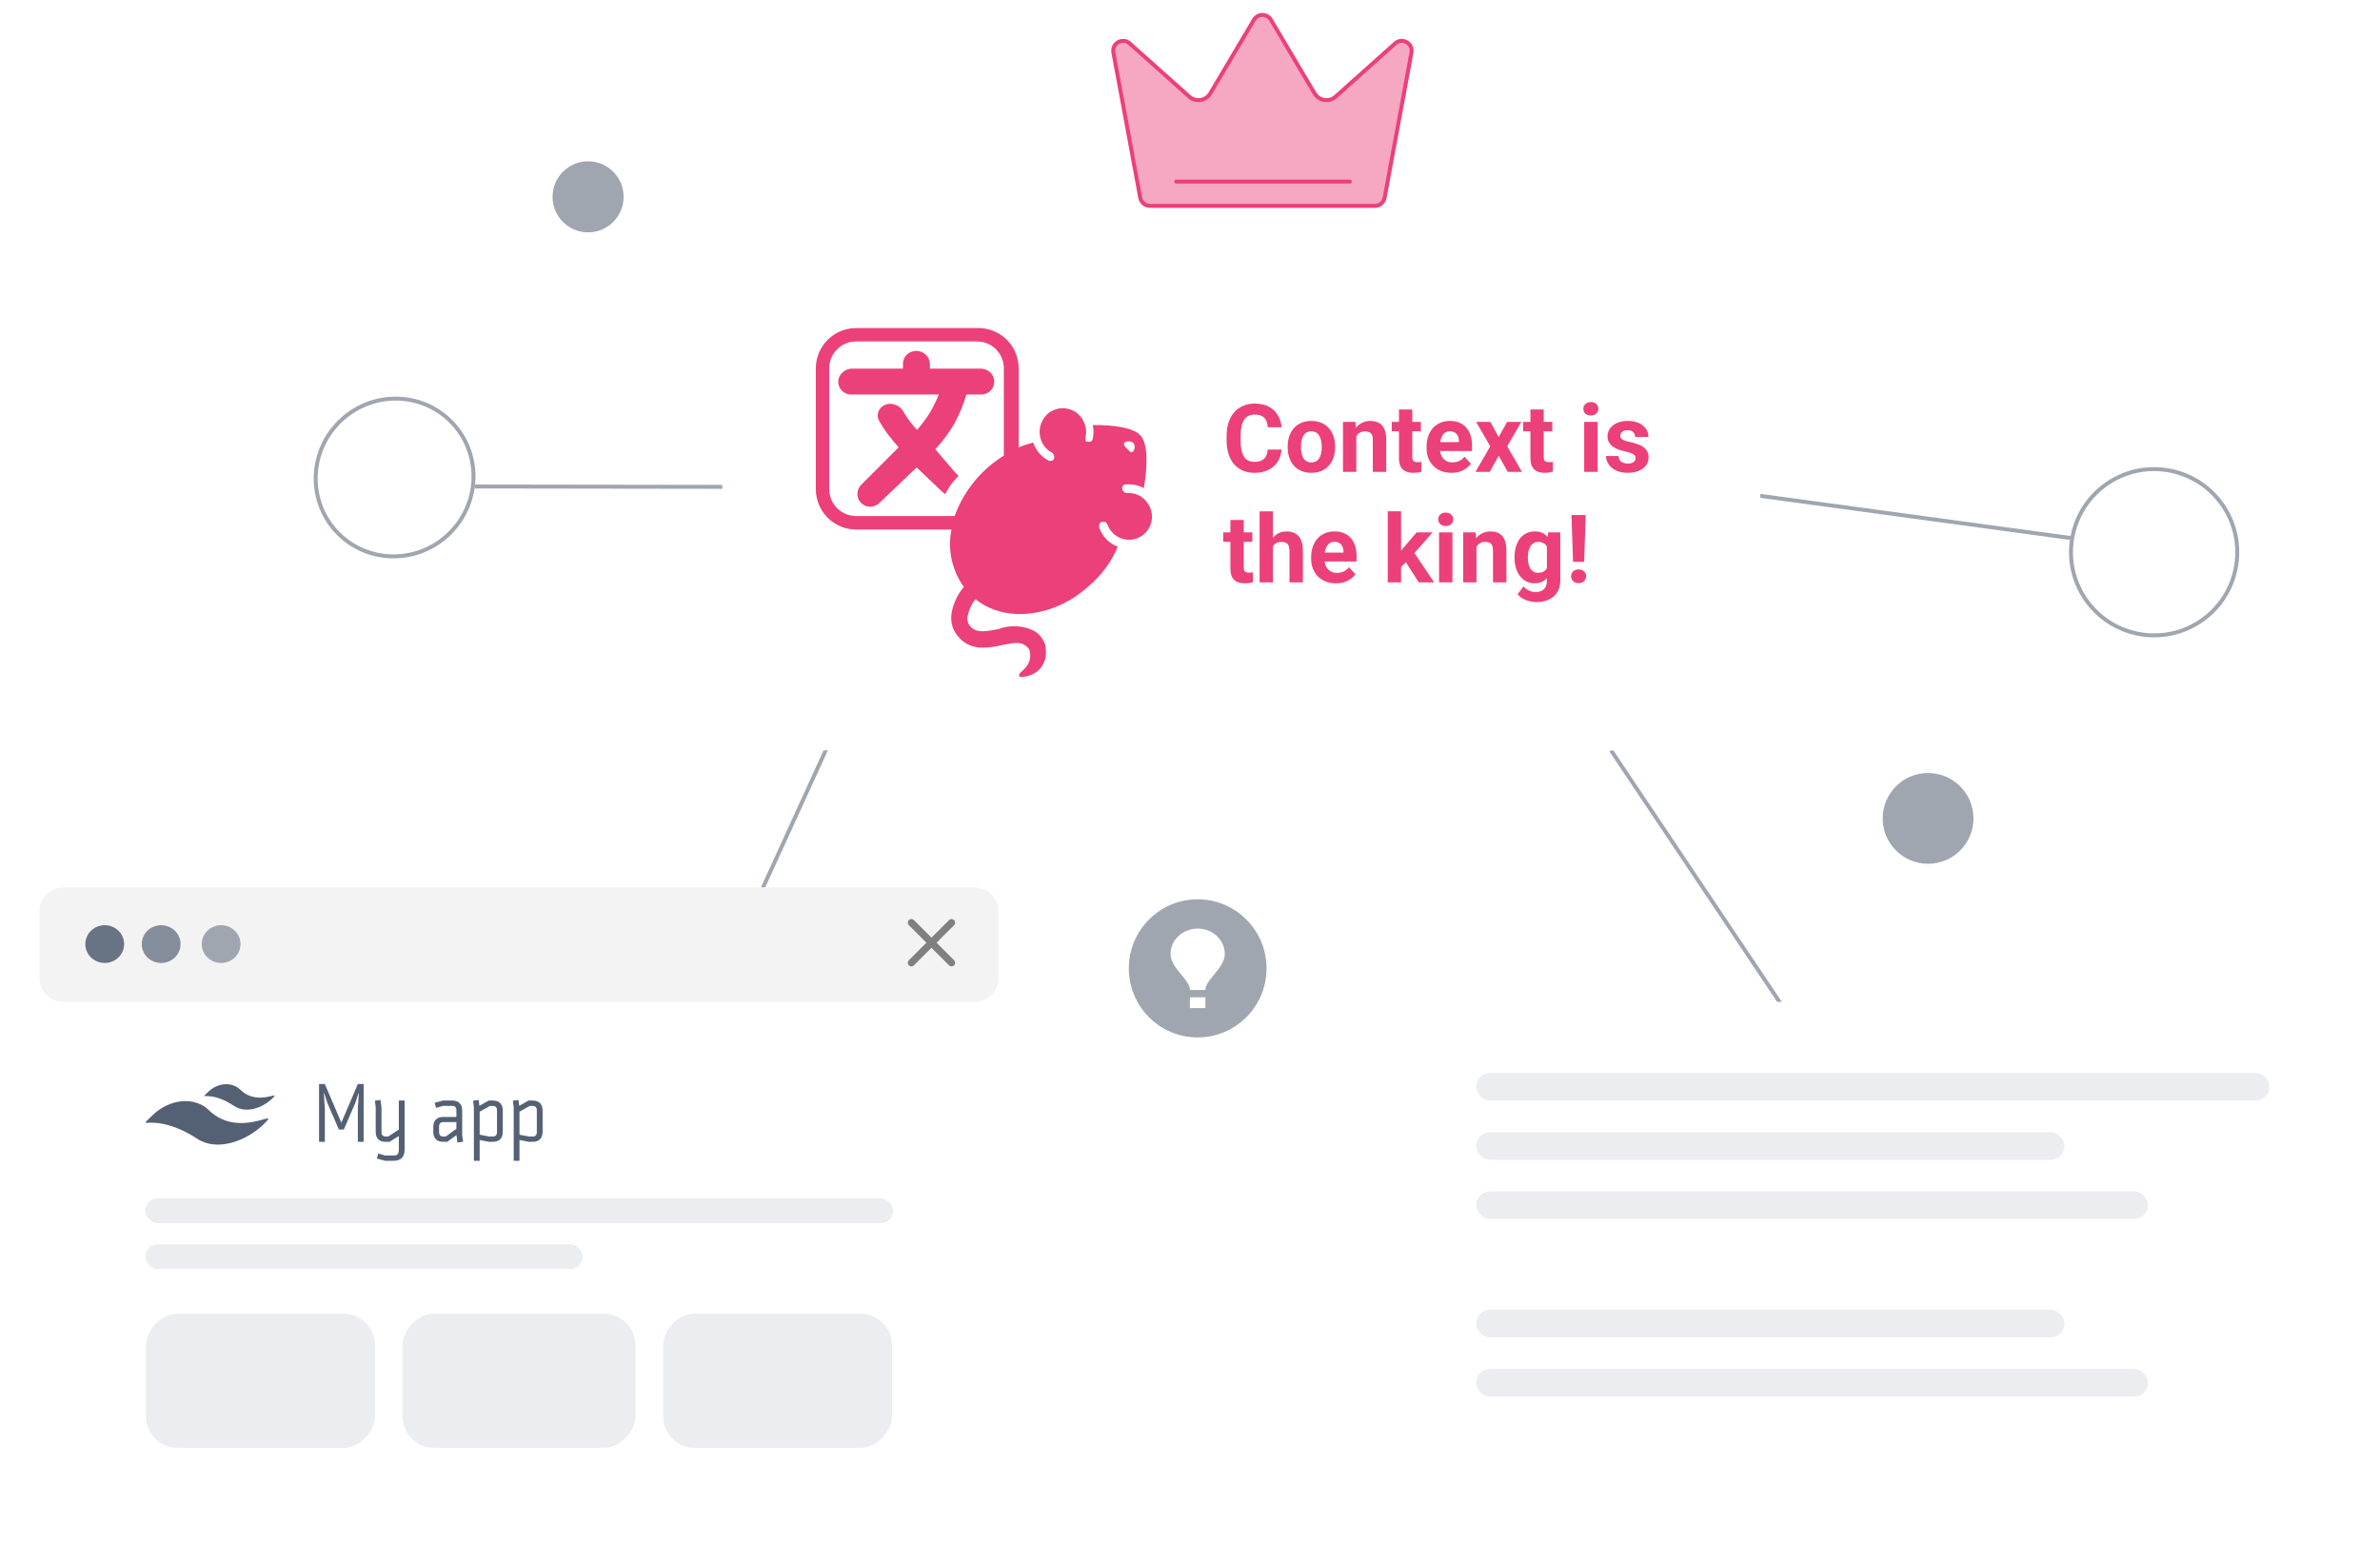 <svg width="603" height="396" viewBox="0 0 603 396" fill="none" xmlns="http://www.w3.org/2000/svg">
  <path fill-rule="evenodd" clip-rule="evenodd"
    d="M303.444 262.875C313.078 262.875 320.887 255.04 320.887 245.375C320.887 235.71 313.078 227.875 303.444 227.875C293.81 227.875 286 235.71 286 245.375C286 255.04 293.81 262.875 303.444 262.875ZM301.48 255.451H305.407V252.703H301.48V255.451ZM301.48 250.871H305.407C305.407 249.596 306.464 248.32 307.598 246.953C308.906 245.375 310.316 243.675 310.316 241.711C310.316 238.176 307.233 235.299 303.444 235.299C299.655 235.299 296.572 238.176 296.572 241.711C296.572 243.675 297.982 245.375 299.29 246.953C300.423 248.32 301.48 249.596 301.48 250.871Z"
    fill="#9FA6B0" />
  <path
    d="M178.977 291.188H179.852L181.496 295.574L183.137 291.188H184.012L181.84 296.875H181.145L178.977 291.188ZM178.578 291.188H179.41L179.555 294.985V296.875H178.578V291.188ZM183.578 291.188H184.414V296.875H183.434V294.985L183.578 291.188ZM186.711 296.414L187.859 292.649H188.867L187.172 297.52C187.133 297.624 187.082 297.737 187.02 297.86C186.957 297.982 186.875 298.098 186.773 298.207C186.674 298.319 186.551 298.409 186.402 298.477C186.254 298.547 186.074 298.582 185.863 298.582C185.78 298.582 185.699 298.574 185.621 298.559C185.546 298.546 185.474 298.531 185.406 298.516L185.402 297.797C185.428 297.8 185.46 297.802 185.496 297.805C185.535 297.808 185.566 297.809 185.59 297.809C185.746 297.809 185.876 297.789 185.98 297.75C186.085 297.714 186.169 297.654 186.234 297.571C186.302 297.487 186.359 297.375 186.406 297.235L186.711 296.414ZM186.062 292.649L187.066 295.813L187.234 296.805L186.582 296.973L185.047 292.649H186.062ZM193.781 296.028V294.012C193.781 293.861 193.754 293.731 193.699 293.621C193.645 293.512 193.561 293.427 193.449 293.367C193.34 293.308 193.202 293.278 193.035 293.278C192.882 293.278 192.749 293.304 192.637 293.356C192.525 293.408 192.438 293.478 192.375 293.567C192.312 293.655 192.281 293.755 192.281 293.867H191.344C191.344 293.701 191.384 293.539 191.465 293.383C191.546 293.227 191.663 293.087 191.816 292.965C191.97 292.843 192.154 292.746 192.367 292.676C192.581 292.606 192.82 292.571 193.086 292.571C193.404 292.571 193.685 292.624 193.93 292.731C194.177 292.837 194.371 292.999 194.512 293.215C194.655 293.429 194.727 293.697 194.727 294.02V295.899C194.727 296.091 194.74 296.265 194.766 296.418C194.794 296.569 194.835 296.701 194.887 296.813V296.875H193.922C193.878 296.774 193.842 296.645 193.816 296.489C193.793 296.33 193.781 296.176 193.781 296.028ZM193.918 294.305L193.926 294.887H193.25C193.076 294.887 192.922 294.904 192.789 294.938C192.656 294.969 192.546 295.016 192.457 295.078C192.368 295.141 192.302 295.216 192.258 295.305C192.214 295.393 192.191 295.494 192.191 295.606C192.191 295.718 192.217 295.821 192.27 295.914C192.322 296.005 192.397 296.077 192.496 296.129C192.598 296.181 192.72 296.207 192.863 296.207C193.056 296.207 193.224 296.168 193.367 296.09C193.513 296.009 193.628 295.912 193.711 295.797C193.794 295.68 193.839 295.569 193.844 295.465L194.148 295.883C194.117 295.99 194.064 296.104 193.988 296.227C193.913 296.349 193.814 296.466 193.691 296.578C193.572 296.688 193.427 296.778 193.258 296.848C193.091 296.918 192.898 296.953 192.68 296.953C192.404 296.953 192.158 296.899 191.941 296.789C191.725 296.677 191.556 296.528 191.434 296.34C191.311 296.15 191.25 295.935 191.25 295.696C191.25 295.472 191.292 295.274 191.375 295.102C191.461 294.927 191.586 294.781 191.75 294.664C191.917 294.547 192.12 294.459 192.359 294.399C192.599 294.336 192.872 294.305 193.18 294.305H193.918ZM196.656 293.461V298.5H195.715V292.649H196.582L196.656 293.461ZM199.41 294.723V294.805C199.41 295.112 199.374 295.397 199.301 295.66C199.23 295.921 199.125 296.149 198.984 296.344C198.846 296.537 198.676 296.686 198.473 296.793C198.27 296.9 198.035 296.953 197.77 296.953C197.507 296.953 197.276 296.905 197.078 296.809C196.883 296.71 196.717 296.571 196.582 296.391C196.447 296.211 196.337 296 196.254 295.758C196.173 295.513 196.116 295.245 196.082 294.953V294.637C196.116 294.327 196.173 294.046 196.254 293.793C196.337 293.541 196.447 293.323 196.582 293.141C196.717 292.959 196.883 292.818 197.078 292.719C197.273 292.62 197.501 292.571 197.762 292.571C198.027 292.571 198.263 292.623 198.469 292.727C198.674 292.828 198.848 292.974 198.988 293.164C199.129 293.352 199.234 293.578 199.305 293.844C199.375 294.107 199.41 294.4 199.41 294.723ZM198.469 294.805V294.723C198.469 294.528 198.451 294.347 198.414 294.18C198.378 294.011 198.32 293.862 198.242 293.735C198.164 293.607 198.064 293.508 197.941 293.438C197.822 293.365 197.677 293.328 197.508 293.328C197.341 293.328 197.198 293.357 197.078 293.414C196.958 293.469 196.858 293.546 196.777 293.645C196.697 293.744 196.634 293.86 196.59 293.992C196.546 294.123 196.514 294.265 196.496 294.418V295.176C196.527 295.364 196.581 295.535 196.656 295.692C196.732 295.848 196.839 295.973 196.977 296.067C197.117 296.158 197.297 296.203 197.516 296.203C197.685 296.203 197.829 296.167 197.949 296.094C198.069 296.021 198.167 295.921 198.242 295.793C198.32 295.663 198.378 295.513 198.414 295.344C198.451 295.175 198.469 294.995 198.469 294.805ZM201.156 293.461V298.5H200.215V292.649H201.082L201.156 293.461ZM203.91 294.723V294.805C203.91 295.112 203.874 295.397 203.801 295.66C203.73 295.921 203.625 296.149 203.484 296.344C203.346 296.537 203.176 296.686 202.973 296.793C202.77 296.9 202.535 296.953 202.27 296.953C202.007 296.953 201.776 296.905 201.578 296.809C201.383 296.71 201.217 296.571 201.082 296.391C200.947 296.211 200.837 296 200.754 295.758C200.673 295.513 200.616 295.245 200.582 294.953V294.637C200.616 294.327 200.673 294.046 200.754 293.793C200.837 293.541 200.947 293.323 201.082 293.141C201.217 292.959 201.383 292.818 201.578 292.719C201.773 292.62 202.001 292.571 202.262 292.571C202.527 292.571 202.763 292.623 202.969 292.727C203.174 292.828 203.348 292.974 203.488 293.164C203.629 293.352 203.734 293.578 203.805 293.844C203.875 294.107 203.91 294.4 203.91 294.723ZM202.969 294.805V294.723C202.969 294.528 202.951 294.347 202.914 294.18C202.878 294.011 202.82 293.862 202.742 293.735C202.664 293.607 202.564 293.508 202.441 293.438C202.322 293.365 202.177 293.328 202.008 293.328C201.841 293.328 201.698 293.357 201.578 293.414C201.458 293.469 201.358 293.546 201.277 293.645C201.197 293.744 201.134 293.86 201.09 293.992C201.046 294.123 201.014 294.265 200.996 294.418V295.176C201.027 295.364 201.081 295.535 201.156 295.692C201.232 295.848 201.339 295.973 201.477 296.067C201.617 296.158 201.797 296.203 202.016 296.203C202.185 296.203 202.329 296.167 202.449 296.094C202.569 296.021 202.667 295.921 202.742 295.793C202.82 295.663 202.878 295.513 202.914 295.344C202.951 295.175 202.969 294.995 202.969 294.805Z"
    fill="white" />
  <path
    d="M488.5 218.875C494.851 218.875 500 213.727 500 207.375C500 201.024 494.851 195.875 488.5 195.875C482.149 195.875 477 201.024 477 207.375C477 213.727 482.149 218.875 488.5 218.875Z"
    fill="#9FA6B0" />
  <path
    d="M149 58.875C153.971 58.875 158 54.846 158 49.875C158 44.905 153.971 40.875 149 40.875C144.029 40.875 140 44.905 140 49.875C140 54.846 144.029 58.875 149 58.875Z"
    fill="#9FA6B0" />
  <path
    d="M114.217 106.775C121.961 114.531 121.875 127.188 114.006 135.044C106.138 142.901 93.481 142.966 85.737 135.209C77.993 127.453 78.078 114.796 85.947 106.94C93.816 99.084 106.473 99.019 114.217 106.775Z"
    fill="white" stroke="#9FA6B0" />
  <line x1="120.24" y1="123.275" x2="192.001" y2="123.375" stroke="#9FA6B0" />
  <line x1="189.66" y1="232.882" x2="213.083" y2="181.667" stroke="#9FA6B0" />
  <line x1="454.671" y1="259.561" x2="408.183" y2="190.153" stroke="#9FA6B0" />
  <line x1="527.784" y1="136.763" x2="436.932" y2="124.416" stroke="#9FA6B0" />
  <circle cx="545.775" cy="139.932" r="21.063" transform="rotate(-123.447 545.775 139.932)"
    fill="white" stroke="#9FA6B0" />
  <g filter="url(#filter0_d_737_1407)">
    <rect x="183" y="64.124" width="263" height="126" rx="20" fill="white" />
  </g>
  <path
    d="M321.184 113.913H324.688C324.617 115.061 324.301 116.081 323.738 116.971C323.184 117.862 322.406 118.557 321.406 119.057C320.414 119.557 319.219 119.807 317.82 119.807C316.727 119.807 315.746 119.62 314.879 119.245C314.012 118.862 313.27 118.315 312.652 117.604C312.043 116.893 311.578 116.034 311.258 115.026C310.938 114.018 310.777 112.889 310.777 111.639V110.456C310.777 109.206 310.941 108.077 311.27 107.069C311.605 106.053 312.082 105.19 312.699 104.479C313.324 103.768 314.07 103.221 314.938 102.838C315.805 102.456 316.773 102.264 317.844 102.264C319.266 102.264 320.465 102.522 321.441 103.038C322.426 103.553 323.188 104.264 323.727 105.17C324.273 106.077 324.602 107.108 324.711 108.264H321.195C321.156 107.577 321.02 106.995 320.785 106.518C320.551 106.034 320.195 105.67 319.719 105.428C319.25 105.178 318.625 105.053 317.844 105.053C317.258 105.053 316.746 105.163 316.309 105.381C315.871 105.6 315.504 105.932 315.207 106.378C314.91 106.823 314.688 107.385 314.539 108.065C314.398 108.737 314.328 109.526 314.328 110.432V111.639C314.328 112.522 314.395 113.299 314.527 113.971C314.66 114.635 314.863 115.198 315.137 115.659C315.418 116.112 315.777 116.456 316.215 116.69C316.66 116.917 317.195 117.03 317.82 117.03C318.555 117.03 319.16 116.913 319.637 116.678C320.113 116.444 320.477 116.096 320.727 115.635C320.984 115.174 321.137 114.6 321.184 113.913ZM326.246 113.362V113.116C326.246 112.186 326.379 111.331 326.645 110.549C326.91 109.76 327.297 109.077 327.805 108.499C328.312 107.92 328.938 107.471 329.68 107.151C330.422 106.823 331.273 106.659 332.234 106.659C333.195 106.659 334.051 106.823 334.801 107.151C335.551 107.471 336.18 107.92 336.688 108.499C337.203 109.077 337.594 109.76 337.859 110.549C338.125 111.331 338.258 112.186 338.258 113.116V113.362C338.258 114.284 338.125 115.139 337.859 115.928C337.594 116.71 337.203 117.393 336.688 117.979C336.18 118.557 335.555 119.006 334.812 119.327C334.07 119.647 333.219 119.807 332.258 119.807C331.297 119.807 330.441 119.647 329.691 119.327C328.949 119.006 328.32 118.557 327.805 117.979C327.297 117.393 326.91 116.71 326.645 115.928C326.379 115.139 326.246 114.284 326.246 113.362ZM329.621 113.116V113.362C329.621 113.893 329.668 114.389 329.762 114.85C329.855 115.311 330.004 115.717 330.207 116.069C330.418 116.413 330.691 116.682 331.027 116.878C331.363 117.073 331.773 117.17 332.258 117.17C332.727 117.17 333.129 117.073 333.465 116.878C333.801 116.682 334.07 116.413 334.273 116.069C334.477 115.717 334.625 115.311 334.719 114.85C334.82 114.389 334.871 113.893 334.871 113.362V113.116C334.871 112.6 334.82 112.116 334.719 111.663C334.625 111.202 334.473 110.795 334.262 110.444C334.059 110.085 333.789 109.803 333.453 109.6C333.117 109.397 332.711 109.295 332.234 109.295C331.758 109.295 331.352 109.397 331.016 109.6C330.688 109.803 330.418 110.085 330.207 110.444C330.004 110.795 329.855 111.202 329.762 111.663C329.668 112.116 329.621 112.6 329.621 113.116ZM343.637 109.6V119.573H340.262V106.893H343.426L343.637 109.6ZM343.145 112.788H342.23C342.23 111.85 342.352 111.006 342.594 110.256C342.836 109.499 343.176 108.854 343.613 108.323C344.051 107.784 344.57 107.374 345.172 107.092C345.781 106.803 346.461 106.659 347.211 106.659C347.805 106.659 348.348 106.745 348.84 106.917C349.332 107.088 349.754 107.362 350.105 107.737C350.465 108.112 350.738 108.608 350.926 109.225C351.121 109.842 351.219 110.596 351.219 111.487V119.573H347.82V111.475C347.82 110.913 347.742 110.475 347.586 110.163C347.43 109.85 347.199 109.631 346.895 109.506C346.598 109.374 346.23 109.307 345.793 109.307C345.34 109.307 344.945 109.397 344.609 109.577C344.281 109.756 344.008 110.006 343.789 110.327C343.578 110.639 343.418 111.006 343.309 111.428C343.199 111.85 343.145 112.303 343.145 112.788ZM359.996 106.893V109.284H352.613V106.893H359.996ZM354.441 103.764H357.816V115.753C357.816 116.12 357.863 116.401 357.957 116.596C358.059 116.792 358.207 116.928 358.402 117.006C358.598 117.077 358.844 117.112 359.141 117.112C359.352 117.112 359.539 117.104 359.703 117.088C359.875 117.065 360.02 117.042 360.137 117.018L360.148 119.503C359.859 119.596 359.547 119.67 359.211 119.725C358.875 119.78 358.504 119.807 358.098 119.807C357.355 119.807 356.707 119.686 356.152 119.444C355.605 119.194 355.184 118.795 354.887 118.249C354.59 117.702 354.441 116.983 354.441 116.092V103.764ZM367.754 119.807C366.77 119.807 365.887 119.651 365.105 119.338C364.324 119.018 363.66 118.577 363.113 118.014C362.574 117.452 362.16 116.799 361.871 116.057C361.582 115.307 361.438 114.51 361.438 113.667V113.198C361.438 112.237 361.574 111.358 361.848 110.561C362.121 109.764 362.512 109.073 363.02 108.487C363.535 107.901 364.16 107.452 364.895 107.139C365.629 106.819 366.457 106.659 367.379 106.659C368.277 106.659 369.074 106.807 369.77 107.104C370.465 107.401 371.047 107.823 371.516 108.37C371.992 108.917 372.352 109.573 372.594 110.338C372.836 111.096 372.957 111.94 372.957 112.87V114.276H362.879V112.026H369.641V111.768C369.641 111.299 369.555 110.881 369.383 110.514C369.219 110.139 368.969 109.842 368.633 109.624C368.297 109.405 367.867 109.295 367.344 109.295C366.898 109.295 366.516 109.393 366.195 109.588C365.875 109.784 365.613 110.057 365.41 110.409C365.215 110.76 365.066 111.174 364.965 111.651C364.871 112.12 364.824 112.635 364.824 113.198V113.667C364.824 114.174 364.895 114.643 365.035 115.073C365.184 115.503 365.391 115.874 365.656 116.186C365.93 116.499 366.258 116.741 366.641 116.913C367.031 117.085 367.473 117.17 367.965 117.17C368.574 117.17 369.141 117.053 369.664 116.819C370.195 116.577 370.652 116.213 371.035 115.729L372.676 117.51C372.41 117.893 372.047 118.26 371.586 118.612C371.133 118.963 370.586 119.253 369.945 119.479C369.305 119.698 368.574 119.807 367.754 119.807ZM377.598 106.893L379.695 110.749L381.852 106.893H385.449L381.863 113.092L385.613 119.573H382.004L379.719 115.495L377.434 119.573H373.824L377.574 113.092L373.988 106.893H377.598ZM393.301 106.893V109.284H385.918V106.893H393.301ZM387.746 103.764H391.121V115.753C391.121 116.12 391.168 116.401 391.262 116.596C391.363 116.792 391.512 116.928 391.707 117.006C391.902 117.077 392.148 117.112 392.445 117.112C392.656 117.112 392.844 117.104 393.008 117.088C393.18 117.065 393.324 117.042 393.441 117.018L393.453 119.503C393.164 119.596 392.852 119.67 392.516 119.725C392.18 119.78 391.809 119.807 391.402 119.807C390.66 119.807 390.012 119.686 389.457 119.444C388.91 119.194 388.488 118.795 388.191 118.249C387.895 117.702 387.746 116.983 387.746 116.092V103.764ZM404.762 106.893V119.573H401.375V106.893H404.762ZM401.164 103.588C401.164 103.096 401.336 102.69 401.68 102.37C402.023 102.049 402.484 101.889 403.062 101.889C403.633 101.889 404.09 102.049 404.434 102.37C404.785 102.69 404.961 103.096 404.961 103.588C404.961 104.081 404.785 104.487 404.434 104.807C404.09 105.128 403.633 105.288 403.062 105.288C402.484 105.288 402.023 105.128 401.68 104.807C401.336 104.487 401.164 104.081 401.164 103.588ZM414.406 116.069C414.406 115.827 414.336 115.608 414.195 115.413C414.055 115.217 413.793 115.038 413.41 114.874C413.035 114.702 412.492 114.545 411.781 114.405C411.141 114.264 410.543 114.088 409.988 113.878C409.441 113.659 408.965 113.397 408.559 113.092C408.16 112.788 407.848 112.428 407.621 112.014C407.395 111.592 407.281 111.112 407.281 110.573C407.281 110.042 407.395 109.542 407.621 109.073C407.855 108.604 408.188 108.19 408.617 107.831C409.055 107.463 409.586 107.178 410.211 106.975C410.844 106.764 411.555 106.659 412.344 106.659C413.445 106.659 414.391 106.835 415.18 107.186C415.977 107.538 416.586 108.022 417.008 108.639C417.438 109.249 417.652 109.944 417.652 110.725H414.277C414.277 110.397 414.207 110.104 414.066 109.846C413.934 109.581 413.723 109.374 413.434 109.225C413.152 109.069 412.785 108.991 412.332 108.991C411.957 108.991 411.633 109.057 411.359 109.19C411.086 109.315 410.875 109.487 410.727 109.706C410.586 109.917 410.516 110.151 410.516 110.409C410.516 110.604 410.555 110.78 410.633 110.936C410.719 111.085 410.855 111.221 411.043 111.346C411.23 111.471 411.473 111.588 411.77 111.698C412.074 111.799 412.449 111.893 412.895 111.979C413.809 112.167 414.625 112.413 415.344 112.717C416.062 113.014 416.633 113.42 417.055 113.936C417.477 114.444 417.688 115.112 417.688 115.94C417.688 116.503 417.562 117.018 417.312 117.487C417.062 117.956 416.703 118.366 416.234 118.717C415.766 119.061 415.203 119.331 414.547 119.526C413.898 119.713 413.168 119.807 412.355 119.807C411.176 119.807 410.176 119.596 409.355 119.174C408.543 118.753 407.926 118.217 407.504 117.569C407.09 116.913 406.883 116.241 406.883 115.553H410.082C410.098 116.014 410.215 116.385 410.434 116.667C410.66 116.948 410.945 117.151 411.289 117.276C411.641 117.401 412.02 117.463 412.426 117.463C412.863 117.463 413.227 117.405 413.516 117.288C413.805 117.163 414.023 116.999 414.172 116.795C414.328 116.585 414.406 116.342 414.406 116.069ZM317.293 134.893V137.284H309.91V134.893H317.293ZM311.738 131.764H315.113V143.753C315.113 144.12 315.16 144.401 315.254 144.596C315.355 144.792 315.504 144.928 315.699 145.006C315.895 145.077 316.141 145.112 316.438 145.112C316.648 145.112 316.836 145.104 317 145.088C317.172 145.065 317.316 145.042 317.434 145.018L317.445 147.503C317.156 147.596 316.844 147.67 316.508 147.725C316.172 147.78 315.801 147.807 315.395 147.807C314.652 147.807 314.004 147.686 313.449 147.444C312.902 147.194 312.48 146.795 312.184 146.249C311.887 145.702 311.738 144.983 311.738 144.092V131.764ZM322.508 129.573V147.573H319.133V129.573H322.508ZM322.027 140.788H321.102C321.109 139.905 321.227 139.092 321.453 138.35C321.68 137.6 322.004 136.952 322.426 136.405C322.848 135.85 323.352 135.42 323.938 135.116C324.531 134.811 325.188 134.659 325.906 134.659C326.531 134.659 327.098 134.749 327.605 134.928C328.121 135.1 328.562 135.381 328.93 135.772C329.305 136.155 329.594 136.659 329.797 137.284C330 137.909 330.102 138.667 330.102 139.557V147.573H326.703V139.534C326.703 138.971 326.621 138.53 326.457 138.21C326.301 137.881 326.07 137.651 325.766 137.518C325.469 137.378 325.102 137.307 324.664 137.307C324.18 137.307 323.766 137.397 323.422 137.577C323.086 137.756 322.816 138.006 322.613 138.327C322.41 138.639 322.262 139.006 322.168 139.428C322.074 139.85 322.027 140.303 322.027 140.788ZM338.504 147.807C337.52 147.807 336.637 147.651 335.855 147.338C335.074 147.018 334.41 146.577 333.863 146.014C333.324 145.452 332.91 144.799 332.621 144.057C332.332 143.307 332.188 142.51 332.188 141.667V141.198C332.188 140.237 332.324 139.358 332.598 138.561C332.871 137.764 333.262 137.073 333.77 136.487C334.285 135.901 334.91 135.452 335.645 135.139C336.379 134.819 337.207 134.659 338.129 134.659C339.027 134.659 339.824 134.807 340.52 135.104C341.215 135.401 341.797 135.823 342.266 136.37C342.742 136.917 343.102 137.573 343.344 138.338C343.586 139.096 343.707 139.94 343.707 140.87V142.276H333.629V140.026H340.391V139.768C340.391 139.299 340.305 138.881 340.133 138.514C339.969 138.139 339.719 137.842 339.383 137.624C339.047 137.405 338.617 137.295 338.094 137.295C337.648 137.295 337.266 137.393 336.945 137.588C336.625 137.784 336.363 138.057 336.16 138.409C335.965 138.76 335.816 139.174 335.715 139.651C335.621 140.12 335.574 140.635 335.574 141.198V141.667C335.574 142.174 335.645 142.643 335.785 143.073C335.934 143.503 336.141 143.874 336.406 144.186C336.68 144.499 337.008 144.741 337.391 144.913C337.781 145.085 338.223 145.17 338.715 145.17C339.324 145.17 339.891 145.053 340.414 144.819C340.945 144.577 341.402 144.213 341.785 143.729L343.426 145.51C343.16 145.893 342.797 146.26 342.336 146.612C341.883 146.963 341.336 147.253 340.695 147.479C340.055 147.698 339.324 147.807 338.504 147.807ZM354.98 129.561V147.573H351.605V129.561H354.98ZM362.973 134.893L357.465 141.174L354.512 144.163L353.281 141.725L355.625 138.749L358.918 134.893H362.973ZM359.469 147.573L355.719 141.713L358.051 139.674L363.359 147.573H359.469ZM367.988 134.893V147.573H364.602V134.893H367.988ZM364.391 131.588C364.391 131.096 364.562 130.69 364.906 130.37C365.25 130.049 365.711 129.889 366.289 129.889C366.859 129.889 367.316 130.049 367.66 130.37C368.012 130.69 368.188 131.096 368.188 131.588C368.188 132.081 368.012 132.487 367.66 132.807C367.316 133.128 366.859 133.288 366.289 133.288C365.711 133.288 365.25 133.128 364.906 132.807C364.562 132.487 364.391 132.081 364.391 131.588ZM374.082 137.6V147.573H370.707V134.893H373.871L374.082 137.6ZM373.59 140.788H372.676C372.676 139.85 372.797 139.006 373.039 138.256C373.281 137.499 373.621 136.854 374.059 136.323C374.496 135.784 375.016 135.374 375.617 135.092C376.227 134.803 376.906 134.659 377.656 134.659C378.25 134.659 378.793 134.745 379.285 134.917C379.777 135.088 380.199 135.362 380.551 135.737C380.91 136.112 381.184 136.608 381.371 137.225C381.566 137.842 381.664 138.596 381.664 139.487V147.573H378.266V139.475C378.266 138.913 378.188 138.475 378.031 138.163C377.875 137.85 377.645 137.631 377.34 137.506C377.043 137.374 376.676 137.307 376.238 137.307C375.785 137.307 375.391 137.397 375.055 137.577C374.727 137.756 374.453 138.006 374.234 138.327C374.023 138.639 373.863 139.006 373.754 139.428C373.645 139.85 373.59 140.303 373.59 140.788ZM392.258 134.893H395.316V147.151C395.316 148.307 395.059 149.288 394.543 150.092C394.035 150.905 393.324 151.518 392.41 151.932C391.496 152.354 390.434 152.565 389.223 152.565C388.691 152.565 388.129 152.495 387.535 152.354C386.949 152.213 386.387 151.995 385.848 151.698C385.316 151.401 384.871 151.026 384.512 150.573L386 148.581C386.391 149.034 386.844 149.385 387.359 149.635C387.875 149.893 388.445 150.022 389.07 150.022C389.68 150.022 390.195 149.909 390.617 149.682C391.039 149.463 391.363 149.139 391.59 148.71C391.816 148.288 391.93 147.776 391.93 147.174V137.823L392.258 134.893ZM383.727 141.385V141.139C383.727 140.17 383.844 139.292 384.078 138.503C384.32 137.706 384.66 137.022 385.098 136.452C385.543 135.881 386.082 135.44 386.715 135.128C387.348 134.815 388.062 134.659 388.859 134.659C389.703 134.659 390.41 134.815 390.98 135.128C391.551 135.44 392.02 135.885 392.387 136.463C392.754 137.034 393.039 137.71 393.242 138.491C393.453 139.264 393.617 140.112 393.734 141.034V141.573C393.617 142.456 393.441 143.276 393.207 144.034C392.973 144.792 392.664 145.456 392.281 146.026C391.898 146.588 391.422 147.026 390.852 147.338C390.289 147.651 389.617 147.807 388.836 147.807C388.055 147.807 387.348 147.647 386.715 147.327C386.09 147.006 385.555 146.557 385.109 145.979C384.664 145.401 384.32 144.721 384.078 143.94C383.844 143.159 383.727 142.307 383.727 141.385ZM387.102 141.139V141.385C387.102 141.909 387.152 142.397 387.254 142.85C387.355 143.303 387.512 143.706 387.723 144.057C387.941 144.401 388.211 144.67 388.531 144.866C388.859 145.053 389.246 145.147 389.691 145.147C390.309 145.147 390.812 145.018 391.203 144.76C391.594 144.495 391.887 144.131 392.082 143.67C392.277 143.21 392.391 142.678 392.422 142.077V140.542C392.406 140.049 392.34 139.608 392.223 139.217C392.105 138.819 391.941 138.479 391.73 138.198C391.52 137.917 391.246 137.698 390.91 137.542C390.574 137.385 390.176 137.307 389.715 137.307C389.27 137.307 388.883 137.409 388.555 137.612C388.234 137.807 387.965 138.077 387.746 138.42C387.535 138.764 387.375 139.17 387.266 139.639C387.156 140.1 387.102 140.6 387.102 141.139ZM401.75 130.51L401.363 142.358H398.551L398.152 130.51H401.75ZM398.059 146.026C398.059 145.526 398.23 145.112 398.574 144.784C398.926 144.448 399.387 144.28 399.957 144.28C400.535 144.28 400.996 144.448 401.34 144.784C401.684 145.112 401.855 145.526 401.855 146.026C401.855 146.51 401.684 146.92 401.34 147.256C400.996 147.592 400.535 147.76 399.957 147.76C399.387 147.76 398.926 147.592 398.574 147.256C398.23 146.92 398.059 146.51 398.059 146.026Z"
    fill="#EC407A" />
  <g clip-path="url(#clip0_737_1407)">
    <path
      d="M290.685 127.368C290.094 126.549 289.308 125.89 288.399 125.451C287.499 125.04 286.51 124.863 285.523 124.935C285.238 124.933 284.963 124.828 284.749 124.64C284.525 124.454 284.38 124.191 284.344 123.902C284.325 123.755 284.325 123.607 284.344 123.46C284.395 123.314 284.47 123.177 284.565 123.054C284.657 122.937 284.769 122.837 284.897 122.759C285.031 122.743 285.167 122.743 285.302 122.759C286.859 122.618 288.424 122.939 289.8 123.681C290.685 118.704 290.943 112.62 289.063 110.445C287.182 108.269 281.91 107.643 276.859 107.716C277.117 108.857 277.117 110.041 276.859 111.182C276.838 111.328 276.784 111.467 276.701 111.588C276.618 111.71 276.508 111.811 276.38 111.883C276.252 111.937 276.114 111.966 275.974 111.966C275.835 111.966 275.697 111.937 275.569 111.883C275.436 111.917 275.296 111.917 275.163 111.883L275.052 111.551C275.032 111.416 275.032 111.28 275.052 111.145C275.015 111 275.015 110.848 275.052 110.703C275.315 109.462 275.172 108.17 274.647 107.016C274.181 105.884 273.367 104.928 272.324 104.288C271.281 103.661 270.073 103.365 268.858 103.44C267.645 103.542 266.489 104.004 265.54 104.767C264.798 105.425 264.218 106.245 263.844 107.163C263.471 108.086 263.332 109.087 263.438 110.076C263.546 111.064 263.888 112.011 264.434 112.841C264.993 113.647 265.739 114.305 266.609 114.759C266.821 114.929 266.976 115.161 267.052 115.422C267.145 115.672 267.145 115.947 267.052 116.196C266.947 116.446 266.748 116.645 266.499 116.749C266.246 116.822 265.977 116.822 265.724 116.749C263.863 115.781 262.449 114.129 261.779 112.141C260.523 112.458 259.291 112.865 258.092 113.357V93.337C258.093 91.968 257.818 90.612 257.285 89.351C256.751 88.09 255.969 86.949 254.985 85.996C254.001 85.043 252.836 84.298 251.558 83.805C250.28 83.311 248.917 83.08 247.548 83.124H216.909C214.201 83.124 211.603 84.201 209.688 86.116C207.772 88.031 206.696 90.629 206.696 93.337V123.976C206.706 126.682 207.785 129.274 209.698 131.187C211.611 133.1 214.204 134.179 216.909 134.189H241.059C240.558 136.696 240.578 139.279 241.117 141.778C241.656 144.276 242.703 146.638 244.193 148.715C242.603 150.608 241.536 152.883 241.096 155.315C240.91 156.46 240.986 157.632 241.317 158.744C241.671 159.84 242.277 160.837 243.087 161.657C246.257 165.049 250.46 164.164 253.926 163.463C256.175 162.984 258.351 162.541 259.641 163.463C260.931 164.385 260.858 164.827 260.894 165.049C261.632 168.33 258.904 169.952 258.24 170.763C258.212 170.847 258.212 170.938 258.24 171.021C258.219 171.119 258.219 171.219 258.24 171.316L258.424 171.538H258.682C260.222 171.508 261.711 170.978 262.922 170.026C263.731 169.323 264.341 168.421 264.692 167.408C265.023 166.398 265.099 165.321 264.913 164.274V163.721C264.699 162.905 264.325 162.139 263.812 161.468C263.299 160.797 262.659 160.234 261.927 159.813C260.534 159.138 259.017 158.753 257.471 158.684C255.924 158.614 254.379 158.86 252.931 159.408C249.539 160.071 247.4 160.403 245.889 158.781C245.55 158.417 245.309 157.973 245.188 157.49C245.06 157.007 245.06 156.499 245.188 156.016C245.494 154.478 246.164 153.037 247.142 151.812C254.516 157.859 266.978 156.569 275.827 148.531C279.041 145.831 281.568 142.407 283.201 138.539C282.121 138.121 281.141 137.48 280.325 136.659C279.512 135.822 278.895 134.814 278.518 133.709C278.482 133.564 278.482 133.412 278.518 133.267C278.485 133.121 278.485 132.97 278.518 132.825C278.569 132.681 278.659 132.553 278.776 132.456L279.145 132.235H279.587H279.993C280.131 132.312 280.256 132.412 280.362 132.53C280.451 132.642 280.526 132.766 280.583 132.898C280.819 133.594 281.196 134.234 281.689 134.779C282.342 135.528 283.177 136.097 284.112 136.433C285.048 136.769 286.054 136.859 287.035 136.696C288.018 136.515 288.941 136.097 289.726 135.479C290.498 134.84 291.095 134.016 291.459 133.083C291.827 132.143 291.948 131.125 291.813 130.125C291.677 129.125 291.289 128.176 290.685 127.368ZM284.897 112.141C285.261 111.917 285.687 111.813 286.113 111.846C286.519 111.875 286.906 112.029 287.219 112.288C287.416 112.636 287.506 113.033 287.477 113.431C287.441 113.813 287.286 114.174 287.035 114.464C286.593 114.869 286.076 114.279 285.597 113.763C285.118 113.247 284.454 112.62 284.897 112.141ZM216.909 130.76C215.107 130.76 213.377 130.046 212.099 128.775C210.821 127.504 210.098 125.779 210.088 123.976V93.337C210.088 91.528 210.807 89.793 212.086 88.514C213.365 87.235 215.1 86.516 216.909 86.516H247.548C248.442 86.516 249.327 86.693 250.152 87.036C250.978 87.38 251.727 87.883 252.358 88.516C252.988 89.15 253.487 89.903 253.826 90.73C254.165 91.557 254.337 92.443 254.332 93.337V115.459C248.568 119.004 244.175 124.398 241.87 130.76H216.909Z"
      fill="#EC407A" />
    <path
      d="M244.856 99.974H248.543C249.42 99.987 250.267 99.656 250.902 99.052C251.225 98.751 251.481 98.385 251.652 97.979C251.824 97.572 251.907 97.134 251.898 96.692C251.902 96.257 251.816 95.826 251.645 95.426C251.473 95.026 251.221 94.666 250.902 94.37C250.27 93.756 249.424 93.412 248.543 93.411H235.602V92.194C235.597 91.745 235.496 91.301 235.305 90.894C235.115 90.487 234.838 90.126 234.495 89.835C233.86 89.231 233.013 88.9 232.136 88.913C231.259 88.9 230.412 89.231 229.776 89.835C229.453 90.136 229.198 90.502 229.026 90.908C228.855 91.315 228.771 91.753 228.781 92.194V93.411H215.84C215.402 93.407 214.969 93.49 214.564 93.655C214.159 93.819 213.791 94.062 213.48 94.37C213.142 94.656 212.868 95.012 212.677 95.412C212.487 95.813 212.383 96.249 212.374 96.692C212.364 97.134 212.448 97.572 212.619 97.979C212.791 98.385 213.047 98.751 213.369 99.052C213.682 99.354 214.051 99.592 214.457 99.75C214.862 99.908 215.294 99.984 215.729 99.974H237.851C237.218 101.534 236.479 103.049 235.638 104.509C234.667 106.071 233.57 107.55 232.357 108.933C231.767 108.269 231.177 107.643 230.698 107.016C229.992 106.091 229.351 105.118 228.781 104.103C228.45 103.581 227.994 103.15 227.453 102.85C226.928 102.536 226.332 102.359 225.721 102.333C225.161 102.295 224.6 102.404 224.096 102.65C223.591 102.896 223.16 103.27 222.845 103.735C222.545 104.195 222.385 104.733 222.385 105.283C222.385 105.833 222.545 106.371 222.845 106.832C223.584 108.115 224.409 109.347 225.315 110.519C226.052 111.477 226.864 112.399 227.675 113.357L218.199 122.833C217.886 123.132 217.639 123.493 217.474 123.893C217.309 124.293 217.229 124.723 217.241 125.156C217.224 125.589 217.302 126.021 217.467 126.421C217.633 126.822 217.882 127.183 218.199 127.478C218.505 127.78 218.868 128.017 219.267 128.175C219.666 128.333 220.093 128.41 220.522 128.4C220.964 128.392 221.4 128.297 221.805 128.119C222.21 127.942 222.576 127.687 222.882 127.368L232.246 118.445L238.477 124.381L239.436 125.229L240.063 124.16C240.676 123.111 241.406 122.134 242.238 121.248L242.865 120.547L242.238 119.994L236.966 113.837C238.85 111.834 240.495 109.619 241.869 107.237C243.096 104.918 244.097 102.485 244.856 99.974Z"
      fill="#EC407A" />
  </g>
  <g filter="url(#filter1_d_737_1407)">
    <path
      d="M10 230.875C10 227.562 12.686 224.875 16 224.875H247.092C250.405 224.875 253.092 227.562 253.092 230.875V379.875C253.092 383.189 250.406 385.875 247.092 385.875H16C12.686 385.875 10 383.189 10 379.875V230.875Z"
      fill="white" />
  </g>
  <path
    d="M10 230.875C10 227.562 12.686 224.875 16 224.875H247C250.314 224.875 253 227.562 253 230.875V247.875C253 251.189 250.314 253.875 247 253.875H16C12.686 253.875 10 251.189 10 247.875V230.875Z"
    fill="#F3F3F3" />
  <path
    d="M241.734 233.151C241.379 232.796 240.805 232.796 240.451 233.151L236 237.592L231.549 233.141C231.195 232.787 230.621 232.787 230.266 233.141C229.911 233.496 229.911 234.07 230.266 234.425L234.717 238.875L230.266 243.326C229.911 243.681 229.911 244.254 230.266 244.609C230.621 244.964 231.195 244.964 231.549 244.609L236 240.159L240.451 244.609C240.805 244.964 241.379 244.964 241.734 244.609C242.089 244.254 242.089 243.681 241.734 243.326L237.283 238.875L241.734 234.425C242.08 234.079 242.08 233.496 241.734 233.151Z"
    fill="#808080" />
  <ellipse cx="26.534" cy="239.223" rx="4.915" ry="4.783" fill="#687384" />
  <ellipse cx="40.833" cy="239.223" rx="4.915" ry="4.783" fill="#687384" fill-opacity="0.8" />
  <ellipse cx="56.027" cy="239.223" rx="4.915" ry="4.783" fill="#687384" fill-opacity="0.6" />
  <rect x="36.812" y="303.672" width="189.469" height="6.256" rx="3.128" fill="#EBEDF0" />
  <rect x="36.812" y="315.291" width="110.797" height="6.256" rx="3.128" fill="#EBEDF0" />
  <rect width="58" height="34" rx="8" transform="matrix(-1 0 0 1 95 332.875)" fill="#EBEDF0" />
  <rect width="59" height="34" rx="8" transform="matrix(-1 0 0 1 161 332.875)" fill="#EBEDF0" />
  <rect width="58" height="34" rx="8" transform="matrix(-1 0 0 1 226 332.875)" fill="#EBEDF0" />
  <path
    d="M90.835 277.024L89.998 279.534L87.112 286.205H85.858L82.972 279.534L82.135 277.024H82.052L82.303 280.935V289.321H80.839V274.682H82.303L86.485 284.469L90.668 274.682H92.132V289.321H90.668V280.935L90.919 277.024H90.835Z"
    fill="#546074" />
  <path
    d="M101.046 291.307V287.857L98.725 289.321H97.7C96.878 289.321 96.25 289.105 95.818 288.672C95.4 288.24 95.191 287.62 95.191 286.811V280.558L94.982 278.906L96.404 278.718L96.655 280.642V286.853C96.655 287.606 97.017 287.982 97.742 287.982H98.349L101.046 286.226V278.865H102.51V291.307C102.51 293.189 101.548 294.131 99.624 294.131H97.575L95.484 293.566L95.86 292.29L97.575 292.792H99.77C100.231 292.792 100.558 292.674 100.753 292.437C100.949 292.2 101.046 291.823 101.046 291.307Z"
    fill="#546074" />
  <path
    d="M110.116 279.45L112.208 278.865H114.592C115.414 278.865 116.035 279.088 116.453 279.534C116.885 279.966 117.101 280.579 117.101 281.374V287.669L117.331 289.321L115.888 289.488L115.658 287.627L113.316 289.321H112.291C111.483 289.321 110.862 289.105 110.43 288.672C109.998 288.226 109.782 287.606 109.782 286.811V285.536C109.782 284.741 109.998 284.127 110.43 283.695C110.862 283.249 111.483 283.026 112.291 283.026H115.637V281.353C115.637 280.6 115.275 280.224 114.55 280.224H112.208L110.493 280.726L110.116 279.45ZM112.333 287.982H112.94L115.637 286.017V284.323H112.333C111.608 284.323 111.246 284.699 111.246 285.452V286.853C111.246 287.606 111.608 287.982 112.333 287.982Z"
    fill="#546074" />
  <path
    d="M120.065 280.579L119.856 278.906L121.278 278.718L121.466 280.203L123.829 278.865H124.875C125.683 278.865 126.304 279.088 126.736 279.534C127.168 279.966 127.384 280.579 127.384 281.374V286.811C127.384 287.606 127.168 288.226 126.736 288.672C126.304 289.105 125.683 289.321 124.875 289.321H123.871L121.529 288.861V294.131H120.065V280.579ZM124.164 280.224L121.529 281.688V287.522L123.913 287.982H124.833C125.558 287.982 125.92 287.606 125.92 286.853V281.353C125.92 280.6 125.558 280.224 124.833 280.224H124.164Z"
    fill="#546074" />
  <path
    d="M130.153 280.579L129.944 278.906L131.366 278.718L131.555 280.203L133.918 278.865H134.963C135.772 278.865 136.392 279.088 136.824 279.534C137.257 279.966 137.473 280.579 137.473 281.374V286.811C137.473 287.606 137.257 288.226 136.824 288.672C136.392 289.105 135.772 289.321 134.963 289.321H133.959L131.617 288.861V294.131H130.153V280.579ZM134.252 280.224L131.617 281.688V287.522L134.001 287.982H134.921C135.646 287.982 136.009 287.606 136.009 286.853V281.353C136.009 280.6 135.646 280.224 134.921 280.224H134.252Z"
    fill="#546074" />
  <path
    d="M66.945 284.739C62.561 289.09 55.119 291.889 50.028 288.585C38.567 281.146 34.155 287.049 38.539 282.698C42.924 278.347 49.395 277.759 52.993 281.385C60.761 288.762 71.329 280.388 66.945 284.739Z"
    fill="#546074" />
  <path
    d="M69.007 278.316C66.559 280.746 62.334 282.24 59.366 280.269C52.684 275.831 50.243 279.151 52.692 276.721C55.14 274.291 58.841 274.051 60.959 276.184C65.522 280.531 71.456 275.886 69.007 278.316Z"
    fill="#546074" />
  <g filter="url(#filter2_d_737_1407)">
    <path
      d="M354 259.875C354 256.562 356.686 253.875 360 253.875H587C590.314 253.875 593 256.562 593 259.875V366.875C593 370.189 590.314 372.875 587 372.875H360C356.686 372.875 354 370.189 354 366.875V259.875Z"
      fill="white" />
  </g>
  <rect x="374" y="271.875" width="201" height="7" rx="3.5" fill="#EBEDF0" />
  <rect x="374" y="286.875" width="149.067" height="7" rx="3.5" fill="#EBEDF0" />
  <rect x="374" y="301.875" width="170.225" height="7" rx="3.5" fill="#EBEDF0" />
  <rect x="374" y="331.875" width="149.067" height="7" rx="3.5" fill="#EBEDF0" />
  <rect x="374" y="346.875" width="170.225" height="7" rx="3.5" fill="#EBEDF0" />
  <path
    d="M291.352 52.164C290.147 52.164 289.113 51.304 288.894 50.118L282.088 13.311C281.655 10.967 284.435 9.404 286.213 10.993L301.301 24.481C302.944 25.95 305.52 25.553 306.644 23.658L317.701 5.019C318.669 3.386 321.033 3.386 322.001 5.019L333.058 23.658C334.182 25.553 336.758 25.95 338.401 24.481L353.49 10.993C355.267 9.404 358.048 10.967 357.614 13.311L350.809 50.118C350.589 51.304 349.556 52.164 348.35 52.164H291.352Z"
    fill="#F6A7C2" stroke="#EC407A" />
  <path d="M342 46L298 46" stroke="#EC407A" stroke-linecap="round" />
  <defs>
    <filter id="filter0_d_737_1407" x="173" y="54.124" width="283" height="146"
      filterUnits="userSpaceOnUse" color-interpolation-filters="sRGB">
      <feFlood flood-opacity="0" result="BackgroundImageFix" />
      <feColorMatrix in="SourceAlpha" type="matrix"
        values="0 0 0 0 0 0 0 0 0 0 0 0 0 0 0 0 0 0 127 0" result="hardAlpha" />
      <feOffset />
      <feGaussianBlur stdDeviation="5" />
      <feComposite in2="hardAlpha" operator="out" />
      <feColorMatrix type="matrix" values="0 0 0 0 0 0 0 0 0 0 0 0 0 0 0 0 0 0 0.25 0" />
      <feBlend mode="normal" in2="BackgroundImageFix" result="effect1_dropShadow_737_1407" />
      <feBlend mode="normal" in="SourceGraphic" in2="effect1_dropShadow_737_1407" result="shape" />
    </filter>
    <filter id="filter1_d_737_1407" x="0" y="214.875" width="263.092" height="181"
      filterUnits="userSpaceOnUse" color-interpolation-filters="sRGB">
      <feFlood flood-opacity="0" result="BackgroundImageFix" />
      <feColorMatrix in="SourceAlpha" type="matrix"
        values="0 0 0 0 0 0 0 0 0 0 0 0 0 0 0 0 0 0 127 0" result="hardAlpha" />
      <feOffset />
      <feGaussianBlur stdDeviation="5" />
      <feComposite in2="hardAlpha" operator="out" />
      <feColorMatrix type="matrix" values="0 0 0 0 0 0 0 0 0 0 0 0 0 0 0 0 0 0 0.25 0" />
      <feBlend mode="normal" in2="BackgroundImageFix" result="effect1_dropShadow_737_1407" />
      <feBlend mode="normal" in="SourceGraphic" in2="effect1_dropShadow_737_1407" result="shape" />
    </filter>
    <filter id="filter2_d_737_1407" x="344" y="243.875" width="259" height="139"
      filterUnits="userSpaceOnUse" color-interpolation-filters="sRGB">
      <feFlood flood-opacity="0" result="BackgroundImageFix" />
      <feColorMatrix in="SourceAlpha" type="matrix"
        values="0 0 0 0 0 0 0 0 0 0 0 0 0 0 0 0 0 0 127 0" result="hardAlpha" />
      <feOffset />
      <feGaussianBlur stdDeviation="5" />
      <feComposite in2="hardAlpha" operator="out" />
      <feColorMatrix type="matrix" values="0 0 0 0 0 0 0 0 0 0 0 0 0 0 0 0 0 0 0.25 0" />
      <feBlend mode="normal" in2="BackgroundImageFix" result="effect1_dropShadow_737_1407" />
      <feBlend mode="normal" in="SourceGraphic" in2="effect1_dropShadow_737_1407" result="shape" />
    </filter>
    <clipPath id="clip0_737_1407">
      <rect width="88.487" height="88.487" fill="white" transform="translate(205 83.124)" />
    </clipPath>
  </defs>
</svg>
  